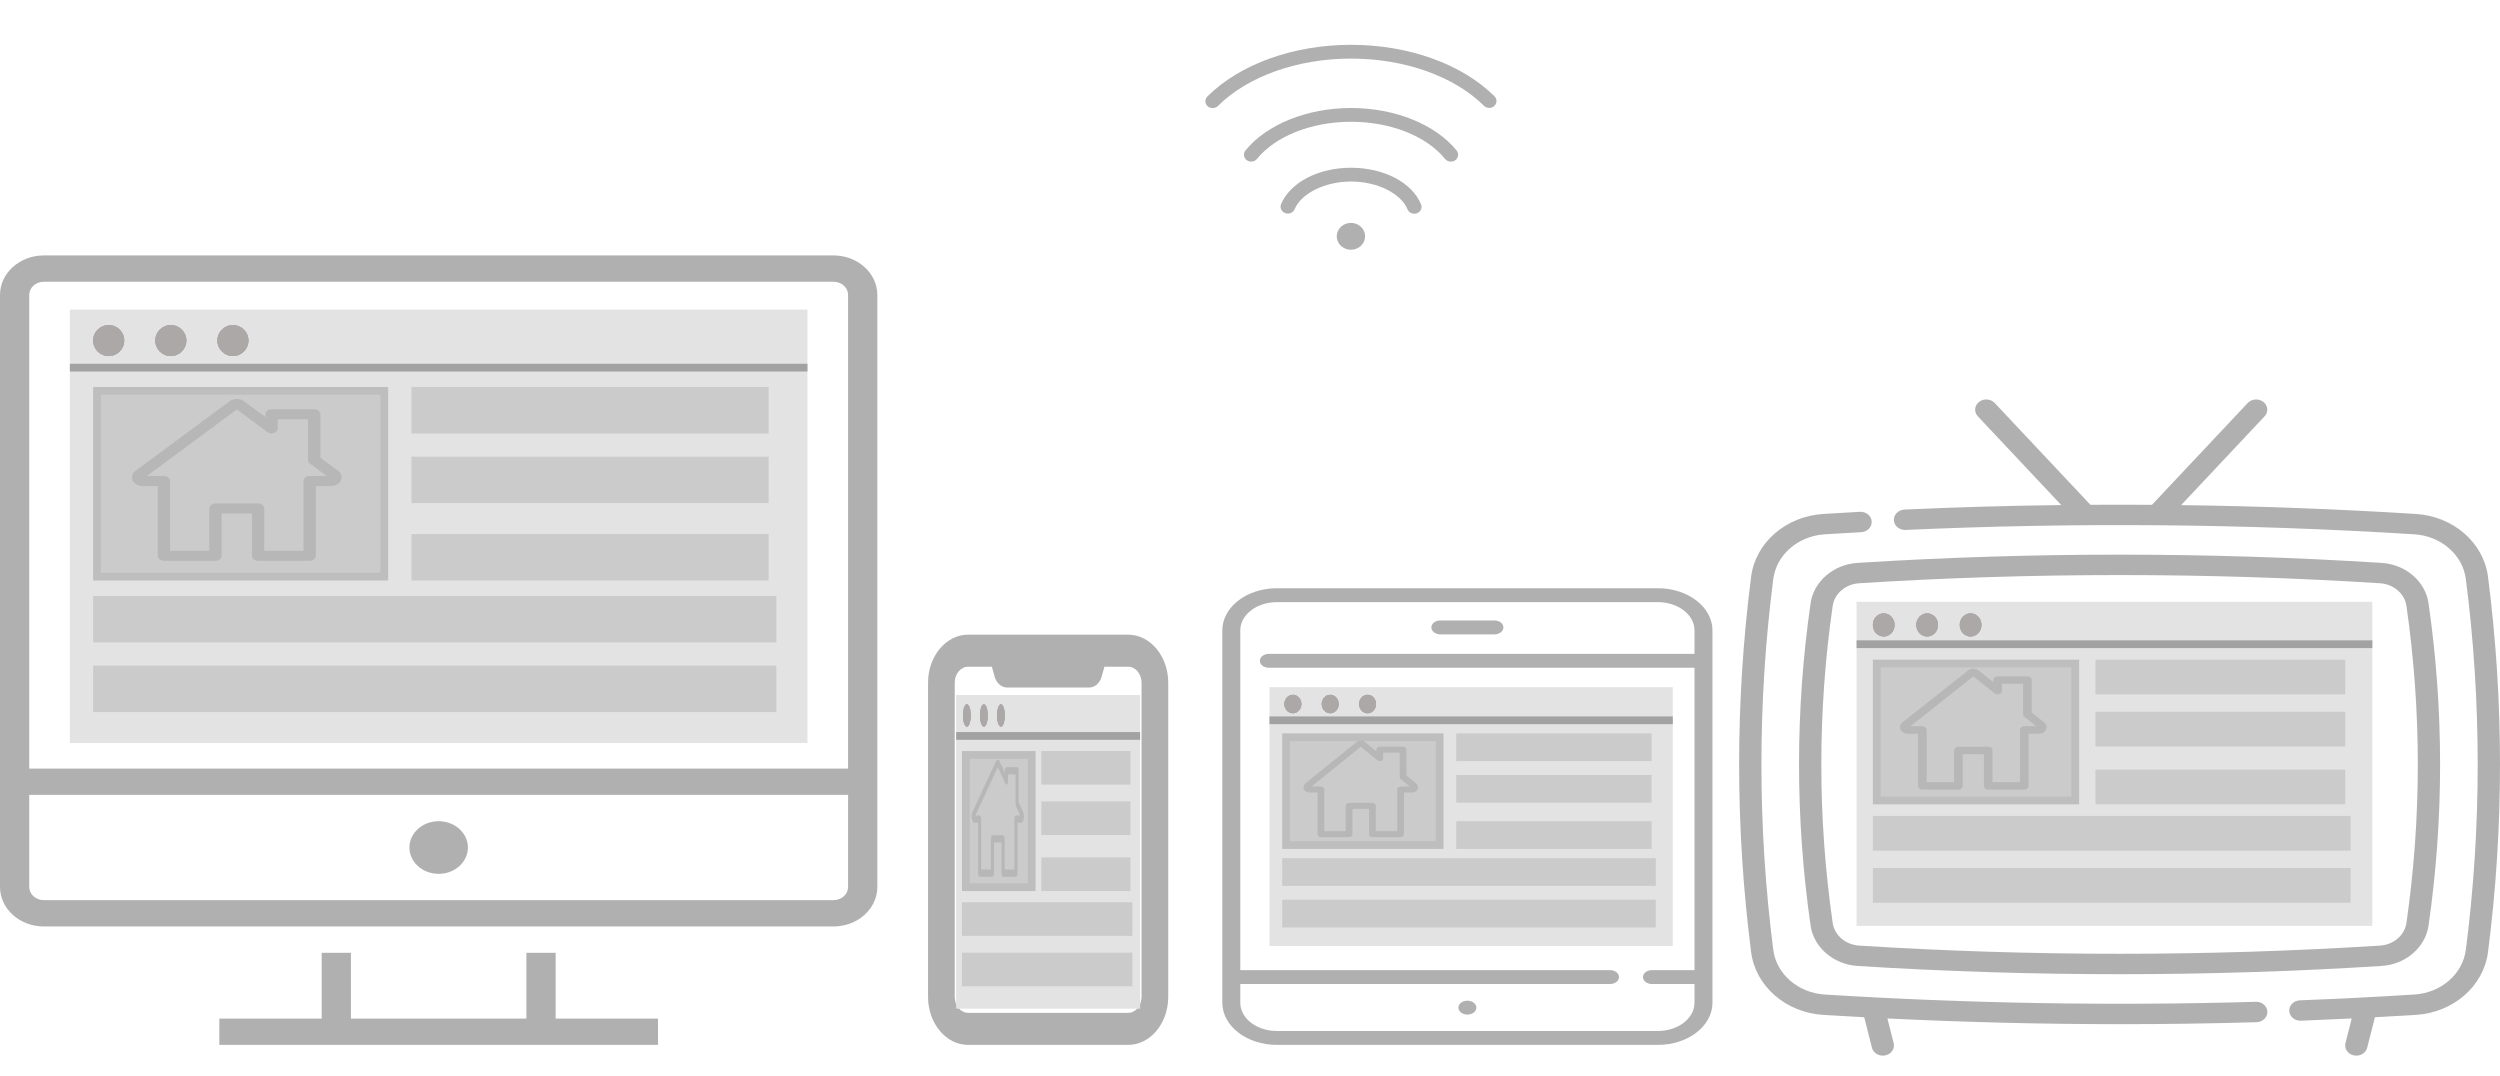 <svg width="323" height="139" viewBox="0 0 323 139" fill="none" xmlns="http://www.w3.org/2000/svg">
<g clip-path="url(#clip0)">
<path d="M60.454 109.5C60.454 111.378 58.762 112.9 56.676 112.9C54.589 112.9 52.897 111.378 52.897 109.5C52.897 107.622 54.589 106.1 56.676 106.1C58.762 106.1 60.454 107.622 60.454 109.5Z" fill="#B0B0B0"/>
<path d="M41.562 123.1V131.6H28.338V135H85.013V131.6H71.789V123.1H68.01V131.6H45.34V123.1H41.562Z" fill="#B0B0B0"/>
<path d="M107.683 33H5.668C2.539 33.003 0.004 35.284 0 38.1V114.6C0.004 117.416 2.539 119.697 5.668 119.7H107.683C110.812 119.697 113.347 117.416 113.351 114.6V38.1C113.347 35.284 110.812 33.003 107.683 33ZM109.573 114.6C109.572 115.539 108.727 116.299 107.683 116.3H5.668C4.624 116.299 3.779 115.539 3.778 114.6V102.7H109.573V114.6ZM109.573 99.3H3.778V38.1C3.779 37.161 4.624 36.401 5.668 36.4H107.683C108.727 36.401 109.572 37.161 109.573 38.1V99.3Z" fill="#B0B0B0"/>
<rect x="9.028" y="40" width="95.295" height="56" fill="#E3E3E3"/>
<line x1="9.028" y1="47.5" x2="104.323" y2="47.5" stroke="#A2A2A2"/>
<ellipse cx="22.068" cy="44" rx="2.006" ry="2" fill="#ACA8A8"/>
<ellipse cx="22.068" cy="44" rx="2.006" ry="2" fill="#ACA8A8"/>
<ellipse cx="22.068" cy="44" rx="2.006" ry="2" fill="#ACA8A8"/>
<ellipse cx="30.093" cy="44" rx="2.006" ry="2" fill="#ACA8A8"/>
<ellipse cx="30.093" cy="44" rx="2.006" ry="2" fill="#ACA8A8"/>
<ellipse cx="30.093" cy="44" rx="2.006" ry="2" fill="#ACA8A8"/>
<ellipse cx="14.043" cy="44" rx="2.006" ry="2" fill="#ACA8A8"/>
<ellipse cx="14.043" cy="44" rx="2.006" ry="2" fill="#ACA8A8"/>
<ellipse cx="14.043" cy="44" rx="2.006" ry="2" fill="#ACA8A8"/>
<rect x="12.537" y="50.5" width="37.118" height="24" fill="#CBCBCB" stroke="#BEBEBE"/>
<g clip-path="url(#clip1)">
<path d="M43.682 60.835L41.394 59.141V53.526C41.394 53.169 41.037 52.879 40.597 52.879H35.09C34.65 52.879 34.293 53.169 34.293 53.526V53.886L31.53 51.841C30.997 51.446 30.192 51.446 29.659 51.841L17.508 60.835C17.08 61.151 16.939 61.638 17.148 62.076C17.357 62.514 17.865 62.797 18.443 62.797H20.384V71.808C20.384 72.166 20.74 72.455 21.18 72.455H27.841C28.281 72.455 28.637 72.166 28.637 71.808V66.337H32.552V71.808C32.552 72.166 32.908 72.455 33.348 72.455H40.009C40.449 72.455 40.805 72.166 40.805 71.808V62.797H42.746C43.324 62.797 43.833 62.514 44.041 62.076C44.25 61.638 44.109 61.151 43.682 60.835ZM40.009 61.503C39.569 61.503 39.212 61.793 39.212 62.15V71.161H34.145V65.69C34.145 65.333 33.788 65.043 33.348 65.043H27.841C27.401 65.043 27.044 65.333 27.044 65.69V71.161H21.977V62.15C21.977 61.793 21.62 61.503 21.18 61.503H18.97L30.595 52.899L34.553 55.829C34.787 56.002 35.123 56.046 35.412 55.943C35.7 55.839 35.886 55.607 35.886 55.351V54.173H39.801V59.427C39.801 59.609 39.895 59.783 40.061 59.905L42.219 61.503H40.009Z" fill="#B7B7B7"/>
</g>
<rect x="53.165" y="50" width="46.143" height="6" fill="#CBCBCB"/>
<path d="M53.165 59H99.307V65H53.165V59Z" fill="#CBCBCB"/>
<rect x="53.165" y="69" width="46.143" height="6" fill="#CBCBCB"/>
<rect x="12.037" y="77" width="88.273" height="6" fill="#CBCBCB"/>
<rect x="12.037" y="86" width="88.273" height="6" fill="#CBCBCB"/>
</g>
<path d="M214.213 76H164.961C161.08 76 157.922 78.444 157.922 81.448V129.553C157.922 132.556 161.08 135 164.961 135H214.213C218.094 135 221.252 132.556 221.252 129.553V81.448C221.252 78.444 218.094 76 214.213 76ZM218.929 125.339H213.432C212.791 125.339 212.271 125.742 212.271 126.238C212.271 126.734 212.791 127.137 213.432 127.137H218.929V129.552C218.929 131.565 216.814 133.202 214.213 133.202H164.961C162.36 133.202 160.245 131.565 160.245 129.552V127.137H208.013C208.654 127.137 209.174 126.734 209.174 126.238C209.174 125.742 208.654 125.339 208.013 125.339H160.245V81.448C160.245 79.435 162.36 77.797 164.961 77.797H214.213C216.813 77.797 218.929 79.435 218.929 81.448V84.478H163.935C163.294 84.478 162.774 84.88 162.774 85.377C162.774 85.873 163.294 86.275 163.935 86.275H218.929V125.339Z" fill="#B0B0B0"/>
<path d="M189.587 131.084C190.228 131.084 190.748 130.682 190.748 130.185C190.748 129.689 190.228 129.287 189.587 129.287C188.946 129.287 188.426 129.689 188.426 130.185C188.426 130.682 188.946 131.084 189.587 131.084Z" fill="#B0B0B0"/>
<path d="M193.08 80.162H186.094C185.452 80.162 184.932 80.565 184.932 81.061C184.932 81.558 185.452 81.96 186.094 81.96H193.08C193.722 81.96 194.241 81.558 194.241 81.061C194.241 80.565 193.722 80.162 193.08 80.162Z" fill="#B0B0B0"/>
<rect x="164.014" y="88.783" width="52.111" height="33.433" fill="#E3E3E3"/>
<line x1="164.014" y1="93.06" x2="216.125" y2="93.06" stroke="#A2A2A2"/>
<ellipse cx="171.866" cy="90.961" rx="1.097" ry="1.194" fill="#ACA8A8"/>
<ellipse cx="171.866" cy="90.961" rx="1.097" ry="1.194" fill="#ACA8A8"/>
<ellipse cx="171.866" cy="90.961" rx="1.097" ry="1.194" fill="#ACA8A8"/>
<ellipse cx="176.691" cy="90.961" rx="1.097" ry="1.194" fill="#ACA8A8"/>
<ellipse cx="176.691" cy="90.961" rx="1.097" ry="1.194" fill="#ACA8A8"/>
<ellipse cx="176.691" cy="90.961" rx="1.097" ry="1.194" fill="#ACA8A8"/>
<ellipse cx="167.041" cy="90.961" rx="1.097" ry="1.194" fill="#ACA8A8"/>
<ellipse cx="167.041" cy="90.961" rx="1.097" ry="1.194" fill="#ACA8A8"/>
<ellipse cx="167.041" cy="90.961" rx="1.097" ry="1.194" fill="#ACA8A8"/>
<rect x="166.16" y="95.254" width="19.844" height="13.926" fill="#CBCBCB" stroke="#BEBEBE"/>
<g clip-path="url(#clip2)">
<path d="M182.964 101.222L181.713 100.211V96.859C181.713 96.645 181.518 96.472 181.278 96.472H178.266C178.025 96.472 177.83 96.645 177.83 96.859V97.073L176.319 95.852C176.028 95.617 175.588 95.617 175.296 95.852L168.651 101.222C168.418 101.411 168.34 101.702 168.455 101.963C168.569 102.225 168.847 102.393 169.163 102.393H170.224V107.773C170.224 107.987 170.419 108.16 170.66 108.16H174.302C174.542 108.16 174.737 107.987 174.737 107.773V104.507H176.878V107.773C176.878 107.987 177.073 108.16 177.314 108.16H180.956C181.196 108.16 181.391 107.987 181.391 107.773V102.393H182.453C182.769 102.393 183.047 102.225 183.161 101.963C183.275 101.702 183.198 101.411 182.964 101.222ZM180.956 101.621C180.715 101.621 180.52 101.794 180.52 102.007V107.387H177.749V104.121C177.749 103.907 177.554 103.734 177.314 103.734H174.302C174.061 103.734 173.866 103.907 173.866 104.121V107.387H171.095V102.007C171.095 101.794 170.9 101.621 170.66 101.621H169.451L175.808 96.484L177.973 98.233C178.1 98.336 178.284 98.363 178.442 98.301C178.6 98.239 178.701 98.101 178.701 97.948V97.245H180.842V100.382C180.842 100.49 180.894 100.594 180.984 100.667L182.165 101.621H180.956Z" fill="#B7B7B7"/>
</g>
<rect x="188.15" y="94.754" width="25.233" height="3.582" fill="#CBCBCB"/>
<path d="M188.15 100.127H213.382V103.709H188.15V100.127Z" fill="#CBCBCB"/>
<rect x="188.15" y="106.097" width="25.233" height="3.582" fill="#CBCBCB"/>
<rect x="165.66" y="110.873" width="48.271" height="3.582" fill="#CBCBCB"/>
<rect x="165.66" y="116.246" width="48.271" height="3.582" fill="#CBCBCB"/>
<path d="M145.764 82C144.794 82 125.735 82 125.075 82C122.223 82 119.902 84.786 119.902 88.211V128.789C119.902 132.214 122.223 135 125.075 135H145.764C148.616 135 150.936 132.214 150.936 128.789V88.211C150.936 84.786 148.616 82 145.764 82ZM147.488 128.789C147.488 129.931 146.714 130.859 145.764 130.859H125.075C124.124 130.859 123.351 129.931 123.351 128.789V88.211C123.351 87.069 124.124 86.141 125.075 86.141H128.146L128.505 87.422C128.741 88.265 129.399 88.832 130.139 88.832H140.699C141.439 88.832 142.097 88.265 142.333 87.422L142.692 86.141H145.764C146.714 86.141 147.488 87.069 147.488 88.211V128.789Z" fill="#B0B0B0"/>
<rect x="123.536" y="89.794" width="23.766" height="40.529" fill="#E3E3E3"/>
<line x1="123.536" y1="95.084" x2="147.302" y2="95.084" stroke="#A2A2A2"/>
<ellipse cx="127.117" cy="92.434" rx="0.5" ry="1.447" fill="#ACA8A8"/>
<ellipse cx="127.117" cy="92.434" rx="0.5" ry="1.447" fill="#ACA8A8"/>
<ellipse cx="127.117" cy="92.434" rx="0.5" ry="1.447" fill="#ACA8A8"/>
<ellipse cx="129.318" cy="92.434" rx="0.5" ry="1.447" fill="#ACA8A8"/>
<ellipse cx="129.318" cy="92.434" rx="0.5" ry="1.447" fill="#ACA8A8"/>
<ellipse cx="129.318" cy="92.434" rx="0.5" ry="1.447" fill="#ACA8A8"/>
<ellipse cx="124.917" cy="92.434" rx="0.5" ry="1.447" fill="#ACA8A8"/>
<ellipse cx="124.917" cy="92.434" rx="0.5" ry="1.447" fill="#ACA8A8"/>
<ellipse cx="124.917" cy="92.434" rx="0.5" ry="1.447" fill="#ACA8A8"/>
<rect x="124.787" y="97.532" width="8.506" height="17.093" fill="#CBCBCB" stroke="#BEBEBE"/>
<g clip-path="url(#clip3)">
<path d="M132.178 104.873L131.608 103.647V99.583C131.608 99.325 131.519 99.115 131.409 99.115H130.036C129.926 99.115 129.837 99.325 129.837 99.583V99.844L129.148 98.364C129.015 98.078 128.814 98.078 128.681 98.364L125.651 104.873C125.544 105.102 125.509 105.454 125.561 105.771C125.613 106.088 125.74 106.293 125.884 106.293H126.368V112.815C126.368 113.073 126.457 113.283 126.567 113.283H128.228C128.338 113.283 128.426 113.073 128.426 112.815V108.855H129.403V112.815C129.403 113.073 129.492 113.283 129.601 113.283H131.262C131.372 113.283 131.461 113.073 131.461 112.815V106.293H131.945C132.089 106.293 132.216 106.088 132.268 105.771C132.32 105.454 132.285 105.102 132.178 104.873ZM131.262 105.356C131.153 105.356 131.064 105.566 131.064 105.825V112.347H129.8V108.387C129.8 108.128 129.711 107.918 129.601 107.918H128.228C128.118 107.918 128.029 108.128 128.029 108.387V112.347H126.765V105.825C126.765 105.566 126.676 105.356 126.567 105.356H126.016L128.915 99.129L129.902 101.25C129.96 101.375 130.044 101.407 130.116 101.332C130.188 101.257 130.234 101.089 130.234 100.904V100.051H131.211V103.854C131.211 103.986 131.234 104.111 131.275 104.2L131.814 105.356H131.262Z" fill="#B7B7B7"/>
</g>
<rect x="134.543" y="97.032" width="11.508" height="4.342" fill="#CBCBCB"/>
<path d="M134.543 103.545H146.051V107.888H134.543V103.545Z" fill="#CBCBCB"/>
<rect x="134.543" y="110.783" width="11.508" height="4.342" fill="#CBCBCB"/>
<rect x="124.287" y="116.572" width="22.015" height="4.342" fill="#CBCBCB"/>
<rect x="124.287" y="123.086" width="22.015" height="4.342" fill="#CBCBCB"/>
<g clip-path="url(#clip4)">
<path d="M291.459 129.433C272.966 129.968 254.225 129.652 235.755 128.493C232.305 128.277 229.509 125.846 229.107 122.711C227.066 106.821 227.066 90.706 229.107 74.815C229.509 71.681 232.305 69.25 235.756 69.034C237.416 68.93 238.957 68.84 240.467 68.757C241.261 68.714 241.866 68.089 241.819 67.362C241.771 66.635 241.091 66.081 240.295 66.125C238.777 66.208 237.228 66.299 235.559 66.403C230.727 66.705 226.81 70.114 226.246 74.507C224.179 90.603 224.179 106.924 226.246 123.019C226.811 127.413 230.727 130.822 235.559 131.124C237.322 131.234 239.089 131.336 240.857 131.431C240.857 131.433 240.857 131.434 240.858 131.436L241.856 135.369C242.011 135.978 242.603 136.389 243.258 136.389C243.366 136.389 243.475 136.378 243.585 136.355C244.36 136.19 244.842 135.481 244.662 134.772L243.852 131.584C253.847 132.073 263.898 132.323 273.925 132.323C279.814 132.323 285.695 132.238 291.55 132.068C292.345 132.045 292.97 131.437 292.944 130.709C292.919 129.981 292.25 129.404 291.459 129.433Z" fill="#B0B0B0"/>
<path d="M321.449 74.507C320.885 70.113 316.968 66.705 312.137 66.403C302.067 65.772 291.935 65.393 281.8 65.261L292.583 53.79C293.102 53.238 293.034 52.406 292.431 51.931C291.828 51.456 290.919 51.518 290.4 52.07L278.035 65.223C275.383 65.205 272.731 65.203 270.081 65.219L257.72 52.07C257.201 51.518 256.292 51.455 255.689 51.931C255.086 52.406 255.018 53.238 255.537 53.79L266.312 65.253C259.542 65.335 252.785 65.529 246.057 65.836C245.263 65.872 244.651 66.491 244.69 67.218C244.73 67.946 245.407 68.506 246.2 68.469C268.001 67.475 290.119 67.665 311.94 69.034C315.39 69.25 318.186 71.681 318.589 74.815C320.63 90.706 320.63 106.821 318.589 122.711C318.186 125.846 315.39 128.277 311.939 128.492C307.057 128.8 302.081 129.052 297.149 129.241C296.355 129.272 295.737 129.886 295.771 130.614C295.803 131.323 296.441 131.877 297.209 131.877C297.229 131.877 297.25 131.877 297.27 131.876C299.456 131.792 301.651 131.694 303.842 131.586L303.034 134.771C302.853 135.481 303.336 136.189 304.11 136.354C304.22 136.378 304.33 136.389 304.438 136.389C305.092 136.389 305.685 135.977 305.839 135.368L306.838 131.436C306.838 131.434 306.838 131.432 306.839 131.43C308.612 131.334 310.381 131.234 312.136 131.123C316.968 130.821 320.885 127.413 321.449 123.019C323.517 106.924 323.517 90.602 321.449 74.507Z" fill="#B0B0B0"/>
<path d="M233.928 77.938C231.937 91.757 231.937 105.77 233.928 119.589C234.335 122.413 236.887 124.605 239.997 124.801C251.228 125.511 262.538 125.866 273.848 125.866C285.157 125.866 296.467 125.511 307.698 124.801C310.808 124.605 313.36 122.413 313.767 119.589C315.758 105.77 315.758 91.757 313.767 77.938C313.36 75.114 310.808 72.922 307.698 72.725C285.236 71.306 262.458 71.306 239.997 72.725C236.887 72.922 234.335 75.114 233.928 77.938ZM273.848 74.298C285.091 74.298 296.335 74.651 307.5 75.356C309.248 75.467 310.683 76.697 310.912 78.283C312.87 91.873 312.87 105.654 310.912 119.244C310.683 120.829 309.249 122.06 307.5 122.171C285.17 123.582 262.525 123.582 240.195 122.171C238.447 122.06 237.012 120.829 236.783 119.244C234.825 105.654 234.825 91.873 236.783 78.283C237.012 76.697 238.447 75.467 240.195 75.356C251.36 74.651 262.604 74.298 273.848 74.298Z" fill="#B0B0B0"/>
<rect x="239.87" y="77.75" width="66.636" height="41.875" fill="#E3E3E3"/>
<line x1="239.87" y1="83.232" x2="306.506" y2="83.232" stroke="#A2A2A2"/>
<ellipse cx="248.989" cy="80.741" rx="1.403" ry="1.496" fill="#ACA8A8"/>
<ellipse cx="248.989" cy="80.741" rx="1.403" ry="1.496" fill="#ACA8A8"/>
<ellipse cx="248.989" cy="80.741" rx="1.403" ry="1.496" fill="#ACA8A8"/>
<ellipse cx="254.6" cy="80.741" rx="1.403" ry="1.496" fill="#ACA8A8"/>
<ellipse cx="254.6" cy="80.741" rx="1.403" ry="1.496" fill="#ACA8A8"/>
<ellipse cx="254.6" cy="80.741" rx="1.403" ry="1.496" fill="#ACA8A8"/>
<ellipse cx="243.377" cy="80.741" rx="1.403" ry="1.496" fill="#ACA8A8"/>
<ellipse cx="243.377" cy="80.741" rx="1.403" ry="1.496" fill="#ACA8A8"/>
<ellipse cx="243.377" cy="80.741" rx="1.403" ry="1.496" fill="#ACA8A8"/>
<rect x="242.474" y="85.728" width="25.654" height="17.694" fill="#CBCBCB" stroke="#BEBEBE"/>
<g clip-path="url(#clip5)">
<path d="M264.102 93.33L262.502 92.063V87.864C262.502 87.597 262.253 87.381 261.945 87.381H258.094C257.786 87.381 257.537 87.597 257.537 87.864V88.133L255.605 86.604C255.232 86.309 254.669 86.309 254.297 86.604L245.799 93.33C245.501 93.566 245.402 93.93 245.548 94.258C245.694 94.585 246.049 94.797 246.454 94.797H247.811V101.535C247.811 101.802 248.06 102.019 248.368 102.019H253.025C253.333 102.019 253.582 101.802 253.582 101.535V97.444H256.319V101.535C256.319 101.802 256.569 102.019 256.876 102.019H261.534C261.841 102.019 262.091 101.802 262.09 101.535V94.797H263.448C263.852 94.797 264.208 94.585 264.354 94.258C264.499 93.93 264.401 93.566 264.102 93.33ZM261.534 93.829C261.226 93.829 260.977 94.046 260.977 94.313V101.051H257.433V96.96C257.433 96.693 257.184 96.476 256.876 96.476H253.025C252.718 96.476 252.468 96.693 252.468 96.96V101.051H248.925V94.313C248.925 94.046 248.675 93.829 248.368 93.829H246.822L254.951 87.395L257.719 89.586C257.882 89.715 258.117 89.749 258.319 89.671C258.521 89.594 258.651 89.42 258.651 89.229V88.348H261.388V92.277C261.388 92.413 261.454 92.543 261.57 92.635L263.079 93.829H261.534Z" fill="#B7B7B7"/>
</g>
<rect x="270.733" y="85.228" width="32.266" height="4.487" fill="#CBCBCB"/>
<path d="M270.733 91.958H302.999V96.444H270.733V91.958Z" fill="#CBCBCB"/>
<rect x="270.733" y="99.435" width="32.266" height="4.487" fill="#CBCBCB"/>
<rect x="241.974" y="105.417" width="61.726" height="4.487" fill="#CBCBCB"/>
<rect x="241.974" y="112.147" width="61.726" height="4.487" fill="#CBCBCB"/>
</g>
<path d="M174.54 32.267C174.178 32.267 173.824 32.166 173.523 31.975C173.222 31.784 172.987 31.513 172.849 31.196C172.71 30.879 172.674 30.531 172.745 30.194C172.816 29.858 172.991 29.549 173.247 29.307C173.503 29.064 173.83 28.899 174.185 28.833C174.54 28.766 174.909 28.801 175.243 28.933C175.578 29.064 175.863 29.287 176.064 29.573C176.265 29.858 176.372 30.194 176.371 30.537C176.37 30.996 176.177 31.436 175.834 31.761C175.491 32.085 175.025 32.267 174.54 32.267Z" fill="#B0B0B0"/>
<path d="M183.073 27.553C182.963 27.594 182.846 27.615 182.728 27.615C182.54 27.615 182.355 27.561 182.199 27.461C182.043 27.36 181.923 27.218 181.854 27.051C180.989 24.967 177.917 23.453 174.556 23.453C171.196 23.453 168.124 24.967 167.255 27.051C167.16 27.265 166.979 27.435 166.753 27.525C166.527 27.615 166.273 27.617 166.045 27.532C165.817 27.447 165.633 27.281 165.532 27.069C165.431 26.857 165.422 26.616 165.506 26.398C166.682 23.572 170.318 21.672 174.556 21.672C178.794 21.672 182.427 23.572 183.603 26.398C183.694 26.618 183.69 26.863 183.59 27.079C183.491 27.296 183.305 27.466 183.073 27.553Z" fill="#B0B0B0"/>
<path d="M188.383 20.107C188.368 20.224 188.328 20.336 188.267 20.438C188.206 20.54 188.124 20.629 188.026 20.701C187.826 20.842 187.577 20.903 187.331 20.873C187.085 20.842 186.861 20.722 186.706 20.538C184.305 17.572 179.647 15.734 174.556 15.734C169.465 15.734 164.804 17.572 162.403 20.532C162.251 20.718 162.027 20.841 161.78 20.871C161.533 20.902 161.284 20.838 161.086 20.695C160.987 20.625 160.903 20.535 160.841 20.433C160.779 20.331 160.74 20.218 160.726 20.101C160.709 19.985 160.717 19.867 160.749 19.754C160.781 19.641 160.836 19.535 160.911 19.442C163.663 16.058 168.898 13.953 174.556 13.953C180.214 13.953 185.449 16.058 188.198 19.448C188.274 19.541 188.33 19.647 188.361 19.76C188.393 19.873 188.401 19.991 188.383 20.107Z" fill="#B0B0B0"/>
<path d="M193.057 13.698C192.877 13.861 192.635 13.949 192.386 13.944C192.137 13.938 191.9 13.839 191.728 13.668C187.885 9.85 181.465 7.57 174.556 7.57C167.647 7.57 161.193 9.859 157.356 13.695C157.181 13.861 156.946 13.956 156.698 13.962C156.451 13.968 156.211 13.884 156.027 13.727C155.846 13.565 155.74 13.341 155.733 13.105C155.726 12.87 155.818 12.64 155.989 12.469C160.177 8.286 167.117 5.789 174.556 5.789C181.995 5.789 188.9 8.274 193.088 12.439C193.26 12.61 193.354 12.838 193.348 13.075C193.342 13.311 193.237 13.535 193.057 13.698Z" fill="#B0B0B0"/>
<defs>
<clipPath id="clip0">
<rect width="113.351" height="102" fill="white" transform="translate(0 33)"/>
</clipPath>
<clipPath id="clip1">
<rect width="27.084" height="22" fill="white" transform="translate(17.053 51)"/>
</clipPath>
<clipPath id="clip2">
<rect width="14.81" height="13.134" fill="white" transform="translate(168.403 95.35)"/>
</clipPath>
<clipPath id="clip3">
<rect width="6.755" height="15.922" fill="white" transform="translate(125.537 97.755)"/>
</clipPath>
<clipPath id="clip4">
<rect width="98.304" height="90" fill="white" transform="translate(224.696 49)"/>
</clipPath>
<clipPath id="clip5">
<rect width="18.939" height="16.451" fill="white" transform="translate(245.481 85.975)"/>
</clipPath>
</defs>
</svg>
